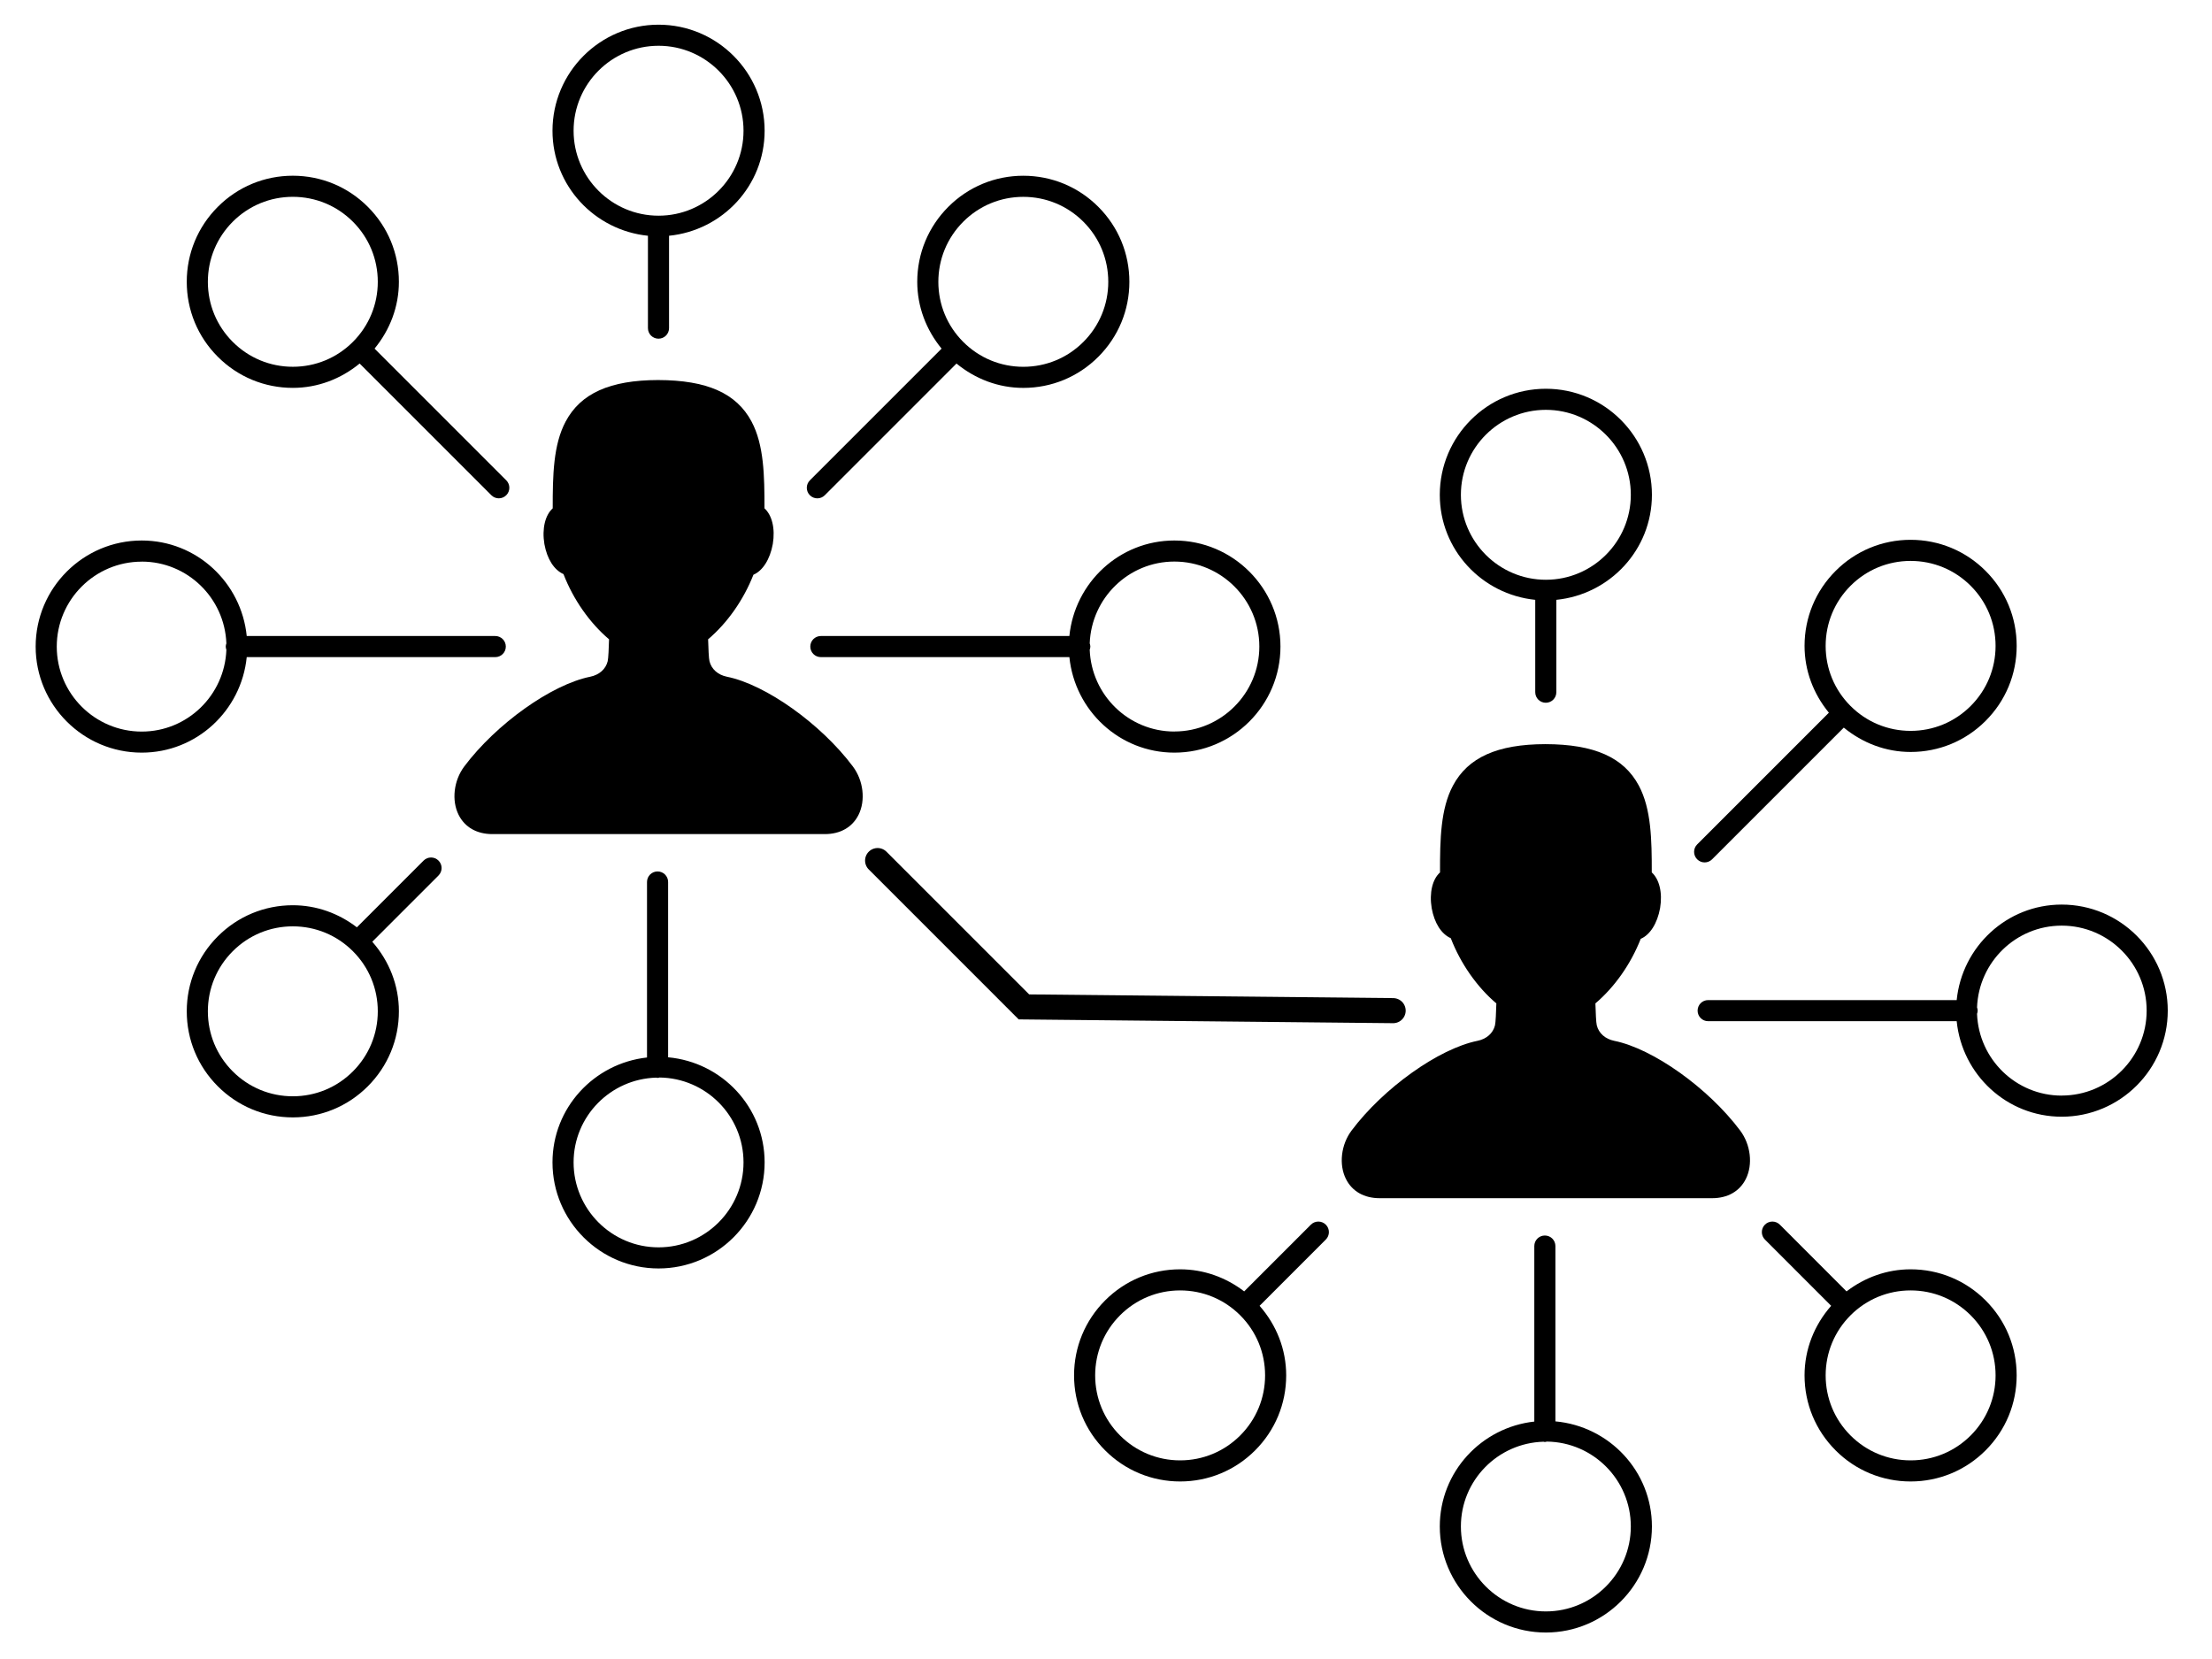 <svg xmlns="http://www.w3.org/2000/svg" xmlns:svg="http://www.w3.org/2000/svg" id="svg3876" width="100" height="75" x="0" y="0" enable-background="new 0 0 60 60" version="1.1" viewBox="0 0 100 75" xml:space="preserve"><rect id="rect3852" width="802" height="805" x="-410" y="14" display="none" style="display:none;fill:#000"/><path id="path3854" d="m 25.475,25.957 c 0.445,1.148 1.181,2.2 2.059,2.945 -0.012,0.398 -0.03,0.857 -0.062,0.992 -0.088,0.357 -0.383,0.618 -0.792,0.7 -1.75,0.353 -4.25,2.134 -5.691,4.055 -0.477,0.636 -0.582,1.536 -0.256,2.188 0.281,0.562 0.823,0.871 1.527,0.871 h 15.026 c 0.704,0 1.246,-0.309 1.527,-0.871 0.326,-0.652 0.22,-1.553 -0.257,-2.188 -1.44,-1.921 -3.939,-3.702 -5.691,-4.055 -0.408,-0.082 -0.703,-0.344 -0.791,-0.702 -0.032,-0.129 -0.049,-0.565 -0.062,-0.991 0.871,-0.739 1.602,-1.781 2.049,-2.919 0.415,-0.176 0.749,-0.689 0.876,-1.391 0.116,-0.703 -0.039,-1.307 -0.377,-1.61 0.002,-1.482 -0.023,-2.873 -0.585,-3.925 -0.681,-1.276 -2.008,-1.871 -4.225,-1.875 -2.17,0.004 -3.498,0.599 -4.178,1.875 -0.558,1.045 -0.587,2.423 -0.585,3.925 -0.338,0.303 -0.493,0.909 -0.376,1.618 0.121,0.666 0.432,1.164 0.865,1.356 z m 0.075,-2.23 c 0.226,-0.042 0.39,-0.277 0.39,-0.507 -0.004,-1.511 -0.006,-2.815 0.471,-3.712 0.313,-0.586 1,-1.366 3.382,-1.37 2.339,0.004 3.026,0.784 3.339,1.37 0.478,0.897 0.475,2.201 0.471,3.75 -8.87e-4,0.23 0.097,0.397 0.323,0.439 0.043,0.046 0.14,0.307 0.069,0.734 -0.078,0.43 -0.254,0.645 -0.235,0.666 -0.229,-0.029 -0.432,0.105 -0.507,0.316 -0.399,1.135 -1.154,2.216 -2.021,2.893 -0.119,0.093 -0.186,0.298 -0.182,0.449 0.02,0.693 0.036,1.131 0.095,1.366 0.174,0.715 0.76,1.255 1.529,1.409 1.525,0.308 3.82,1.964 5.116,3.692 0.256,0.341 0.329,0.863 0.167,1.189 -0.116,0.231 -0.336,0.344 -0.673,0.344 H 22.26 c -0.337,0 -0.558,-0.112 -0.673,-0.343 -0.163,-0.326 -0.089,-0.849 0.167,-1.19 1.296,-1.728 3.591,-3.384 5.115,-3.692 0.77,-0.154 1.356,-0.694 1.53,-1.408 0.059,-0.236 0.075,-0.674 0.097,-1.427 0.005,-0.152 -0.063,-0.297 -0.183,-0.39 -0.868,-0.678 -1.624,-1.76 -2.021,-2.893 -0.067,-0.192 -0.186,-0.31 -0.374,-0.31 -0.019,0 -0.038,8.87e-4 -0.059,0.003 -0.055,-0.03 -0.231,-0.245 -0.308,-0.667 -0.072,-0.435 0.025,-0.696 8.87e-4,-0.712 z" style="fill:#000;fill-opacity:1;stroke-width:1.356"/><path id="path3856" d="m 36.95,22.529 c 0.122,0 0.244,-0.047 0.337,-0.14 l 5.954,-5.954 c 0.854,0.7 1.902,1.101 3.021,1.101 1.281,0 2.485,-0.499 3.39,-1.405 0.906,-0.906 1.405,-2.11 1.405,-3.39 0,-1.281 -0.498,-2.485 -1.405,-3.391 -0.905,-0.906 -2.11,-1.405 -3.39,-1.405 -1.281,0 -2.485,0.499 -3.39,1.405 -0.906,0.906 -1.405,2.11 -1.405,3.391 0,1.119 0.4,2.166 1.1,3.02 l -5.954,5.954 c -0.186,0.186 -0.186,0.488 0,0.674 0.093,0.093 0.215,0.14 0.337,0.14 z m 6.596,-12.505 c 0.726,-0.726 1.69,-1.125 2.716,-1.125 1.026,0 1.991,0.4 2.716,1.125 0.726,0.726 1.125,1.69 1.125,2.717 0,1.026 -0.4,1.991 -1.125,2.716 -0.726,0.726 -1.69,1.125 -2.716,1.125 -1.026,0 -1.991,-0.4 -2.716,-1.125 -0.726,-0.726 -1.125,-1.69 -1.125,-2.716 0,-1.026 0.4,-1.991 1.125,-2.717 z" style="fill:#000;fill-opacity:1;stroke-width:1.356"/><path id="path3860" d="m 29.292,10.657 v 4.177 c 0,0.264 0.213,0.477 0.477,0.477 0.264,0 0.477,-0.213 0.477,-0.477 v -4.176 c 2.419,-0.242 4.321,-2.266 4.321,-4.747 0,-2.644 -2.151,-4.795 -4.795,-4.795 -2.644,0 -4.795,2.151 -4.795,4.795 0,2.48 1.899,4.502 4.315,4.747 z M 29.772,2.069 c 2.118,0 3.841,1.723 3.841,3.841 0,2.118 -1.723,3.841 -3.841,3.841 -2.118,0 -3.841,-1.723 -3.841,-3.841 0,-2.118 1.723,-3.841 3.841,-3.841 z" style="fill:#000;fill-opacity:1;stroke-width:1.356"/><path id="path3862" d="m 53.091,24.435 c -2.481,0 -4.504,1.901 -4.747,4.318 H 37.109 c -0.264,0 -0.477,0.213 -0.477,0.477 0,0.264 0.213,0.477 0.477,0.477 h 11.236 c 0.243,2.418 2.266,4.318 4.747,4.318 2.644,0 4.795,-2.151 4.795,-4.795 0,-2.644 -2.151,-4.795 -4.795,-4.795 z m 0,8.636 c -2.069,0 -3.749,-1.647 -3.827,-3.697 0.015,-0.046 0.029,-0.093 0.029,-0.145 0,-0.051 -0.014,-0.098 -0.029,-0.145 0.078,-2.05 1.758,-3.697 3.827,-3.697 2.118,0 3.841,1.723 3.841,3.841 0,2.118 -1.723,3.841 -3.841,3.841 z" style="fill:#000;fill-opacity:1;stroke-width:1.356"/><path id="path3864" d="m 19.824,38.905 c -0.186,-0.186 -0.488,-0.186 -0.674,0 l -3.016,3.017 c -0.831,-0.636 -1.832,-0.998 -2.896,-0.998 -1.281,0 -2.485,0.499 -3.39,1.405 -0.906,0.906 -1.405,2.11 -1.405,3.39 0,1.281 0.498,2.485 1.405,3.391 0.905,0.906 2.11,1.405 3.39,1.405 1.281,0 2.485,-0.499 3.39,-1.405 0.906,-0.906 1.405,-2.11 1.405,-3.391 0,-1.173 -0.436,-2.271 -1.203,-3.145 l 2.994,-2.995 c 0.186,-0.186 0.186,-0.488 0,-0.674 z m -3.87,9.531 c -0.726,0.726 -1.69,1.125 -2.716,1.125 -1.026,0 -1.991,-0.4 -2.716,-1.125 -0.726,-0.726 -1.125,-1.69 -1.125,-2.717 0,-1.026 0.4,-1.991 1.125,-2.716 0.726,-0.726 1.69,-1.125 2.716,-1.125 1.026,0 1.991,0.4 2.716,1.125 0.726,0.726 1.125,1.69 1.125,2.716 0,1.026 -0.4,1.991 -1.125,2.717 z" style="fill:#000;fill-opacity:1;stroke-width:1.356"/><path id="path3866" d="m 13.238,17.535 c 1.119,0 2.167,-0.4 3.021,-1.101 l 5.954,5.954 c 0.093,0.093 0.215,0.14 0.337,0.14 0.122,0 0.244,-0.047 0.337,-0.14 0.186,-0.186 0.186,-0.488 -10e-7,-0.674 l -5.954,-5.954 c 0.7,-0.854 1.1,-1.901 1.1,-3.02 0,-1.281 -0.498,-2.485 -1.405,-3.391 -0.905,-0.906 -2.11,-1.405 -3.39,-1.405 -1.281,0 -2.485,0.499 -3.39,1.405 -0.906,0.906 -1.405,2.11 -1.405,3.391 0,1.281 0.498,2.485 1.405,3.39 0.905,0.906 2.11,1.405 3.39,1.405 z m -2.716,-7.512 c 0.726,-0.726 1.69,-1.125 2.716,-1.125 1.026,0 1.991,0.4 2.716,1.125 0.726,0.726 1.125,1.69 1.125,2.717 0,1.026 -0.4,1.991 -1.125,2.716 -0.726,0.726 -1.69,1.125 -2.716,1.125 -1.026,0 -1.991,-0.4 -2.716,-1.125 -0.726,-0.726 -1.125,-1.69 -1.125,-2.716 0,-1.026 0.4,-1.991 1.125,-2.717 z" style="fill:#000;fill-opacity:1;stroke-width:1.356"/><path id="path3868" d="m 29.727,39.396 c -0.264,0 -0.477,0.213 -0.477,0.477 v 7.934 c -2.396,0.264 -4.273,2.277 -4.273,4.742 0,2.644 2.151,4.795 4.795,4.795 2.644,0 4.795,-2.151 4.795,-4.795 0,-2.496 -1.924,-4.529 -4.363,-4.751 v -7.925 c 0,-0.264 -0.213,-0.477 -0.477,-0.477 z m 3.886,13.153 c 0,2.118 -1.723,3.841 -3.841,3.841 -2.118,0 -3.841,-1.723 -3.841,-3.841 0,-2.082 1.668,-3.773 3.736,-3.831 0.021,0.003 0.039,0.012 0.06,0.012 0.032,0 0.06,-0.012 0.09,-0.018 2.097,0.025 3.796,1.734 3.796,3.837 z" style="fill:#000;fill-opacity:1;stroke-width:1.356"/><path id="path3870" d="m 6.407,34.025 c 2.481,0 4.504,-1.901 4.747,-4.318 h 11.236 c 0.264,0 0.477,-0.213 0.477,-0.477 0,-0.264 -0.213,-0.477 -0.477,-0.477 H 11.154 c -0.243,-2.418 -2.266,-4.318 -4.747,-4.318 -2.644,0 -4.795,2.151 -4.795,4.795 0,2.644 2.151,4.795 4.795,4.795 z m 0,-8.636 c 2.069,0 3.749,1.647 3.827,3.697 -0.015,0.046 -0.029,0.093 -0.029,0.145 0,0.051 0.014,0.098 0.029,0.145 -0.078,2.05 -1.758,3.697 -3.827,3.697 -2.118,0 -3.841,-1.723 -3.841,-3.841 0,-2.118 1.723,-3.841 3.841,-3.841 z" style="fill:#000;fill-opacity:1;stroke-width:1.356"/><path style="fill:#000;fill-opacity:1;stroke:#000;stroke-width:1.134;stroke-opacity:1" id="path28153" d="m 22.008,36.714 c -0.467,-0.111 -0.629,-0.698 -0.354,-1.284 0.106,-0.226 0.729,-0.958 1.193,-1.402 0.888,-0.851 1.84,-1.543 2.742,-1.996 0.487,-0.244 0.744,-0.343 1.205,-0.464 0.564,-0.148 0.811,-0.276 1.11,-0.576 0.274,-0.274 0.41,-0.5 0.492,-0.814 0.074,-0.285 0.14,-1.518 0.088,-1.655 -0.021,-0.056 -0.221,-0.275 -0.443,-0.486 -0.773,-0.734 -1.292,-1.493 -1.652,-2.418 -0.15,-0.385 -0.24,-0.495 -0.428,-0.525 -0.125,-0.02 -0.144,-0.039 -0.249,-0.25 -0.132,-0.266 -0.196,-0.619 -0.164,-0.896 0.02,-0.173 0.036,-0.202 0.141,-0.264 0.232,-0.137 0.259,-0.23 0.26,-0.883 0.003,-2.355 0.28,-3.384 1.067,-3.969 0.631,-0.469 1.458,-0.663 2.807,-0.659 1.453,0.004 2.318,0.255 2.908,0.841 0.638,0.635 0.86,1.599 0.861,3.734 2.48e-4,0.609 0.007,0.68 0.071,0.786 0.039,0.064 0.117,0.133 0.174,0.152 0.089,0.031 0.109,0.063 0.144,0.232 0.047,0.225 0.022,0.495 -0.071,0.765 -0.109,0.318 -0.169,0.408 -0.269,0.408 -0.14,0 -0.286,0.105 -0.363,0.262 -0.039,0.079 -0.136,0.296 -0.215,0.484 -0.365,0.86 -0.998,1.741 -1.645,2.291 -0.384,0.326 -0.396,0.364 -0.358,1.187 0.015,0.337 0.046,0.694 0.069,0.793 0.075,0.326 0.245,0.62 0.508,0.884 0.301,0.3 0.563,0.435 1.127,0.58 1.289,0.33 2.902,1.38 4.22,2.747 0.585,0.607 0.887,1.007 0.975,1.294 0.15,0.487 0.042,0.876 -0.294,1.06 -0.103,0.056 -0.612,0.061 -7.824,0.066 -4.243,0.003 -7.767,-0.007 -7.833,-0.023 z"/><path id="path3854-1" d="m 65.588,42.417 c 0.445,1.148 1.181,2.2 2.059,2.945 -0.012,0.398 -0.03,0.857 -0.062,0.992 -0.088,0.357 -0.383,0.618 -0.792,0.7 -1.75,0.353 -4.25,2.134 -5.691,4.055 -0.477,0.636 -0.582,1.536 -0.256,2.188 0.281,0.562 0.823,0.871 1.527,0.871 h 15.026 c 0.704,0 1.246,-0.309 1.527,-0.871 0.326,-0.652 0.22,-1.553 -0.257,-2.188 -1.44,-1.921 -3.939,-3.702 -5.691,-4.055 -0.408,-0.082 -0.703,-0.344 -0.791,-0.702 -0.032,-0.129 -0.049,-0.565 -0.062,-0.991 0.871,-0.739 1.602,-1.781 2.049,-2.919 0.415,-0.176 0.749,-0.689 0.876,-1.391 0.116,-0.703 -0.039,-1.307 -0.377,-1.61 0.002,-1.482 -0.023,-2.873 -0.585,-3.925 -0.681,-1.276 -2.008,-1.871 -4.225,-1.875 -2.17,0.004 -3.498,0.599 -4.178,1.875 -0.558,1.045 -0.587,2.423 -0.585,3.925 -0.338,0.303 -0.493,0.909 -0.376,1.618 0.121,0.666 0.432,1.164 0.865,1.356 z m 0.075,-2.23 c 0.226,-0.042 0.39,-0.277 0.39,-0.507 -0.004,-1.511 -0.006,-2.815 0.471,-3.712 0.313,-0.586 1,-1.366 3.382,-1.37 2.339,0.004 3.026,0.784 3.339,1.37 0.478,0.897 0.475,2.201 0.471,3.75 -8.86e-4,0.23 0.097,0.397 0.323,0.439 0.043,0.046 0.14,0.307 0.069,0.734 -0.078,0.43 -0.254,0.645 -0.235,0.666 -0.229,-0.029 -0.432,0.105 -0.507,0.316 -0.399,1.135 -1.154,2.216 -2.021,2.893 -0.119,0.093 -0.186,0.298 -0.182,0.449 0.02,0.693 0.036,1.131 0.095,1.366 0.174,0.715 0.76,1.255 1.529,1.409 1.525,0.308 3.82,1.964 5.116,3.692 0.256,0.341 0.329,0.863 0.167,1.189 -0.116,0.231 -0.336,0.344 -0.673,0.344 H 62.373 c -0.337,0 -0.558,-0.112 -0.673,-0.343 -0.163,-0.326 -0.089,-0.849 0.167,-1.19 1.296,-1.728 3.591,-3.384 5.115,-3.692 0.77,-0.154 1.356,-0.694 1.53,-1.408 0.059,-0.236 0.075,-0.674 0.097,-1.427 0.005,-0.152 -0.063,-0.297 -0.183,-0.39 -0.868,-0.678 -1.624,-1.76 -2.021,-2.893 -0.067,-0.192 -0.186,-0.31 -0.374,-0.31 -0.019,0 -0.038,8.86e-4 -0.059,0.003 -0.055,-0.03 -0.231,-0.245 -0.308,-0.667 -0.072,-0.435 0.025,-0.696 8.87e-4,-0.712 z" style="fill:#000;fill-opacity:1;stroke-width:1.356"/><path id="path3856-7" d="m 77.063,38.988 c 0.122,0 0.244,-0.047 0.337,-0.14 l 5.954,-5.954 c 0.854,0.7 1.902,1.101 3.021,1.101 1.281,0 2.485,-0.499 3.39,-1.405 0.906,-0.906 1.405,-2.11 1.405,-3.39 0,-1.281 -0.498,-2.485 -1.405,-3.391 -0.905,-0.906 -2.11,-1.405 -3.39,-1.405 -1.281,0 -2.485,0.499 -3.39,1.405 -0.906,0.906 -1.405,2.11 -1.405,3.391 0,1.119 0.4,2.166 1.1,3.02 l -5.954,5.954 c -0.186,0.186 -0.186,0.488 0,0.674 0.093,0.093 0.215,0.14 0.337,0.14 z m 6.596,-12.505 c 0.726,-0.726 1.69,-1.125 2.716,-1.125 1.026,0 1.991,0.4 2.716,1.125 0.726,0.726 1.125,1.69 1.125,2.717 0,1.026 -0.4,1.991 -1.125,2.716 -0.726,0.726 -1.69,1.125 -2.716,1.125 -1.026,0 -1.991,-0.4 -2.716,-1.125 -0.726,-0.726 -1.125,-1.69 -1.125,-2.716 0,-1.026 0.4,-1.991 1.125,-2.717 z" style="fill:#000;fill-opacity:1;stroke-width:1.356"/><path id="path3858-0" d="m 82.984,65.569 c 0.905,0.906 2.11,1.405 3.39,1.405 1.281,0 2.485,-0.499 3.39,-1.405 0.906,-0.906 1.405,-2.11 1.405,-3.391 0,-1.281 -0.498,-2.485 -1.405,-3.39 -0.905,-0.906 -2.11,-1.405 -3.39,-1.405 -1.064,0 -2.065,0.362 -2.896,0.998 L 80.463,55.364 c -0.186,-0.186 -0.488,-0.186 -0.674,0 -0.186,0.186 -0.186,0.488 0,0.674 l 2.994,2.995 c -0.767,0.874 -1.203,1.972 -1.203,3.145 0,1.281 0.498,2.485 1.405,3.391 z m 6.107,-6.107 c 0.726,0.726 1.125,1.69 1.125,2.716 0,1.026 -0.4,1.991 -1.125,2.717 -0.726,0.726 -1.69,1.125 -2.716,1.125 -1.026,0 -1.991,-0.4 -2.716,-1.125 -0.726,-0.726 -1.125,-1.69 -1.125,-2.717 0,-1.026 0.4,-1.991 1.125,-2.716 0.726,-0.726 1.69,-1.125 2.716,-1.125 1.026,0 1.991,0.4 2.716,1.125 z" style="fill:#000;fill-opacity:1;stroke-width:1.356"/><path id="path3860-5" d="m 69.405,27.116 v 4.177 c 0,0.264 0.213,0.477 0.477,0.477 0.264,0 0.477,-0.213 0.477,-0.477 v -4.176 c 2.419,-0.242 4.321,-2.266 4.321,-4.747 0,-2.644 -2.151,-4.795 -4.795,-4.795 -2.644,0 -4.795,2.151 -4.795,4.795 0,2.48 1.899,4.502 4.315,4.747 z m 0.48,-8.588 c 2.118,0 3.841,1.723 3.841,3.841 0,2.118 -1.723,3.841 -3.841,3.841 -2.118,0 -3.841,-1.723 -3.841,-3.841 0,-2.118 1.723,-3.841 3.841,-3.841 z" style="fill:#000;fill-opacity:1;stroke-width:1.356"/><path id="path3862-6" d="m 93.205,40.894 c -2.481,0 -4.504,1.901 -4.747,4.318 H 77.222 c -0.264,0 -0.477,0.213 -0.477,0.477 0,0.264 0.213,0.477 0.477,0.477 h 11.236 c 0.243,2.418 2.266,4.318 4.747,4.318 2.644,0 4.795,-2.151 4.795,-4.795 0,-2.644 -2.151,-4.795 -4.795,-4.795 z m 0,8.636 c -2.069,0 -3.749,-1.647 -3.827,-3.697 0.015,-0.046 0.029,-0.093 0.029,-0.145 0,-0.051 -0.014,-0.098 -0.029,-0.145 0.078,-2.05 1.758,-3.697 3.827,-3.697 2.118,0 3.841,1.723 3.841,3.841 0,2.118 -1.723,3.841 -3.841,3.841 z" style="fill:#000;fill-opacity:1;stroke-width:1.356"/><path id="path3864-7" d="m 59.937,55.364 c -0.186,-0.186 -0.488,-0.186 -0.674,0 l -3.016,3.017 c -0.831,-0.636 -1.832,-0.998 -2.896,-0.998 -1.281,0 -2.485,0.499 -3.39,1.405 -0.906,0.906 -1.405,2.11 -1.405,3.39 0,1.281 0.498,2.485 1.405,3.391 0.905,0.906 2.11,1.405 3.39,1.405 1.281,0 2.485,-0.499 3.39,-1.405 0.906,-0.906 1.405,-2.11 1.405,-3.391 0,-1.173 -0.436,-2.271 -1.203,-3.145 l 2.994,-2.995 c 0.186,-0.186 0.186,-0.488 0,-0.674 z m -3.87,9.531 c -0.726,0.726 -1.69,1.125 -2.716,1.125 -1.026,0 -1.991,-0.4 -2.716,-1.125 -0.726,-0.726 -1.125,-1.69 -1.125,-2.717 0,-1.026 0.4,-1.991 1.125,-2.716 0.726,-0.726 1.69,-1.125 2.716,-1.125 1.026,0 1.991,0.4 2.716,1.125 0.726,0.726 1.125,1.69 1.125,2.716 0,1.026 -0.4,1.991 -1.125,2.717 z" style="fill:#000;fill-opacity:1;stroke-width:1.356"/><path id="path3868-4" d="m 69.84,55.855 c -0.264,0 -0.477,0.213 -0.477,0.477 v 7.934 c -2.396,0.264 -4.273,2.277 -4.273,4.742 0,2.644 2.151,4.795 4.795,4.795 2.644,0 4.795,-2.151 4.795,-4.795 0,-2.496 -1.924,-4.529 -4.363,-4.751 v -7.925 c 0,-0.264 -0.213,-0.477 -0.477,-0.477 z m 3.886,13.153 c 0,2.118 -1.723,3.841 -3.841,3.841 -2.118,0 -3.841,-1.723 -3.841,-3.841 0,-2.082 1.668,-3.773 3.736,-3.831 0.021,0.003 0.039,0.012 0.06,0.012 0.032,0 0.06,-0.012 0.09,-0.018 2.097,0.025 3.796,1.734 3.796,3.837 z" style="fill:#000;fill-opacity:1;stroke-width:1.356"/><path style="fill:#000;fill-opacity:1;stroke:#000;stroke-width:1.134;stroke-opacity:1" id="path28153-4" d="m 62.121,53.173 c -0.467,-0.111 -0.629,-0.698 -0.354,-1.284 0.106,-0.226 0.729,-0.958 1.193,-1.402 0.888,-0.851 1.84,-1.543 2.742,-1.996 0.487,-0.244 0.744,-0.343 1.205,-0.464 0.564,-0.148 0.811,-0.276 1.11,-0.576 0.274,-0.274 0.41,-0.5 0.492,-0.814 0.074,-0.285 0.14,-1.518 0.088,-1.655 -0.021,-0.056 -0.221,-0.275 -0.443,-0.486 -0.773,-0.734 -1.292,-1.493 -1.652,-2.418 -0.15,-0.385 -0.24,-0.495 -0.428,-0.525 -0.125,-0.02 -0.144,-0.039 -0.249,-0.25 -0.132,-0.266 -0.196,-0.619 -0.164,-0.896 0.02,-0.173 0.036,-0.202 0.141,-0.264 0.232,-0.137 0.259,-0.23 0.26,-0.883 0.003,-2.355 0.28,-3.384 1.067,-3.969 0.631,-0.469 1.458,-0.663 2.807,-0.659 1.453,0.004 2.318,0.255 2.908,0.841 0.638,0.635 0.86,1.599 0.861,3.734 2.47e-4,0.609 0.007,0.68 0.071,0.786 0.039,0.064 0.117,0.133 0.174,0.152 0.089,0.031 0.109,0.063 0.144,0.232 0.047,0.225 0.022,0.495 -0.071,0.765 -0.109,0.318 -0.169,0.408 -0.269,0.408 -0.14,0 -0.286,0.105 -0.363,0.262 -0.039,0.079 -0.136,0.296 -0.215,0.484 -0.365,0.86 -0.998,1.741 -1.645,2.291 -0.384,0.326 -0.396,0.364 -0.358,1.187 0.015,0.337 0.046,0.694 0.069,0.793 0.075,0.326 0.245,0.62 0.508,0.884 0.301,0.3 0.563,0.435 1.127,0.58 1.289,0.33 2.902,1.38 4.22,2.747 0.585,0.607 0.887,1.007 0.975,1.294 0.15,0.487 0.042,0.876 -0.294,1.06 -0.103,0.056 -0.612,0.061 -7.824,0.066 -4.243,0.003 -7.767,-0.007 -7.833,-0.023 z"/><path style="fill:none;fill-opacity:1;stroke:#000;stroke-width:1.134;stroke-linecap:round;stroke-dasharray:none;stroke-opacity:1" id="path29066" d="m 39.675,38.905 6.615,6.615 16.691,0.169"/></svg>
